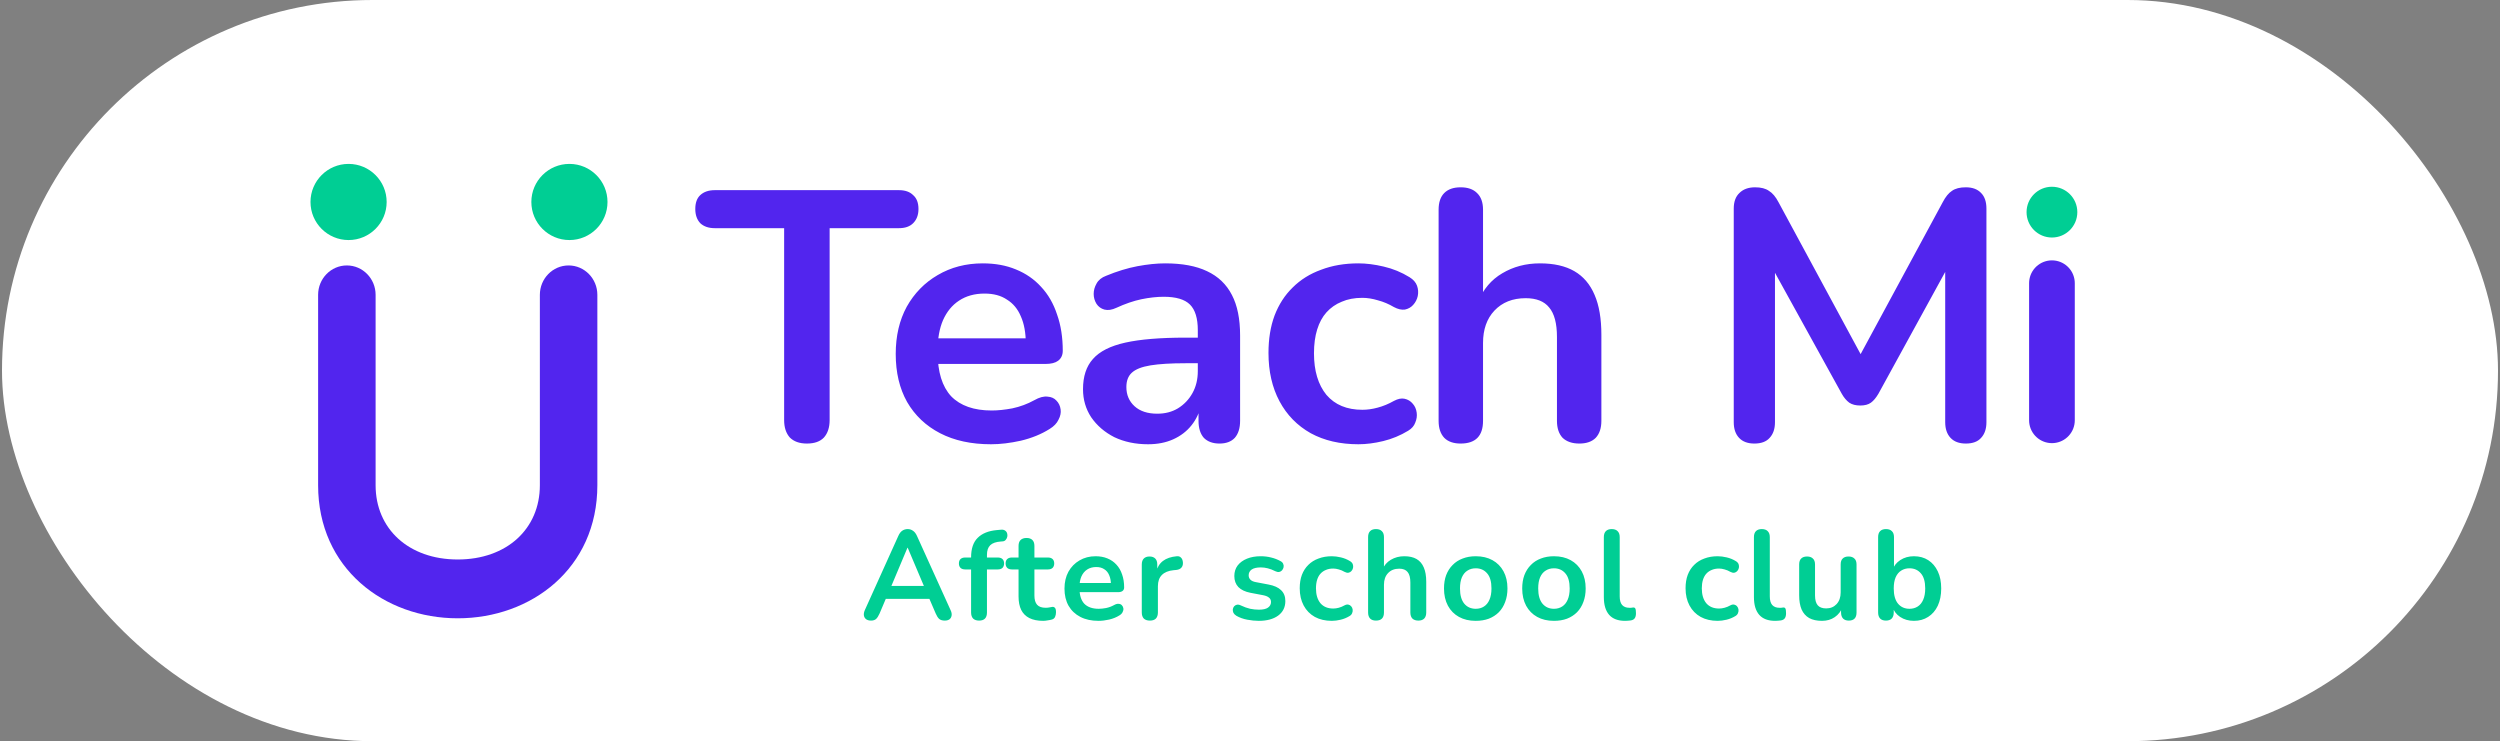 <svg width="624" height="185" viewBox="0 0 624 185" fill="none" xmlns="http://www.w3.org/2000/svg">
<rect x="0" y="0" width="624" height="185" fill="#808080" stroke="none"/>
<rect x="0.5" width="623" height="185" rx="92.5" fill="white"/>
<path d="M201.398 110.71C199.565 110.71 198.146 110.207 197.14 109.202C196.194 108.137 195.721 106.688 195.721 104.855V56.953H178.423C176.886 56.953 175.673 56.539 174.786 55.711C173.958 54.824 173.544 53.642 173.544 52.163C173.544 50.626 173.958 49.472 174.786 48.703C175.673 47.876 176.886 47.462 178.423 47.462H224.373C225.911 47.462 227.094 47.876 227.922 48.703C228.809 49.472 229.252 50.626 229.252 52.163C229.252 53.642 228.809 54.824 227.922 55.711C227.094 56.539 225.911 56.953 224.373 56.953H207.076V104.855C207.076 106.688 206.603 108.137 205.656 109.202C204.71 110.207 203.291 110.71 201.398 110.71ZM247.346 110.887C242.437 110.887 238.209 109.97 234.661 108.137C231.112 106.304 228.363 103.702 226.411 100.331C224.519 96.96 223.572 92.968 223.572 88.356C223.572 83.861 224.489 79.928 226.322 76.558C228.215 73.187 230.787 70.555 234.04 68.663C237.352 66.711 241.107 65.735 245.306 65.735C248.381 65.735 251.131 66.238 253.555 67.243C256.039 68.249 258.138 69.698 259.853 71.59C261.628 73.482 262.958 75.789 263.845 78.509C264.792 81.17 265.265 84.186 265.265 87.557C265.265 88.622 264.88 89.45 264.111 90.041C263.402 90.573 262.367 90.839 261.007 90.839H232.532V84.452H257.458L256.039 85.783C256.039 83.063 255.625 80.786 254.797 78.953C254.028 77.119 252.875 75.73 251.338 74.783C249.859 73.778 247.996 73.275 245.749 73.275C243.265 73.275 241.136 73.867 239.362 75.049C237.647 76.173 236.317 77.799 235.37 79.928C234.483 81.998 234.04 84.482 234.04 87.38V88.001C234.04 92.85 235.163 96.487 237.411 98.912C239.717 101.277 243.088 102.46 247.523 102.46C249.061 102.46 250.776 102.282 252.668 101.928C254.62 101.514 256.453 100.834 258.168 99.887C259.41 99.178 260.504 98.882 261.45 99C262.396 99.059 263.136 99.385 263.668 99.976C264.259 100.567 264.614 101.307 264.732 102.194C264.851 103.022 264.673 103.879 264.2 104.766C263.786 105.653 263.047 106.422 261.982 107.073C259.913 108.374 257.518 109.349 254.797 110C252.136 110.591 249.652 110.887 247.346 110.887ZM286.554 110.887C283.419 110.887 280.61 110.296 278.126 109.113C275.702 107.871 273.78 106.215 272.36 104.145C271 102.076 270.32 99.74 270.32 97.138C270.32 93.944 271.148 91.431 272.804 89.597C274.46 87.705 277.151 86.345 280.876 85.517C284.602 84.689 289.599 84.275 295.868 84.275H300.303V90.662H295.957C292.29 90.662 289.363 90.839 287.175 91.194C284.986 91.549 283.419 92.17 282.473 93.057C281.586 93.885 281.142 95.068 281.142 96.605C281.142 98.557 281.823 100.154 283.183 101.395C284.543 102.637 286.435 103.258 288.86 103.258C290.812 103.258 292.527 102.815 294.005 101.928C295.543 100.981 296.755 99.71 297.642 98.113C298.529 96.516 298.973 94.683 298.973 92.613V82.412C298.973 79.455 298.322 77.326 297.021 76.025C295.72 74.724 293.532 74.074 290.457 74.074C288.742 74.074 286.879 74.281 284.868 74.695C282.917 75.109 280.847 75.818 278.659 76.824C277.535 77.356 276.53 77.504 275.643 77.267C274.815 77.031 274.164 76.558 273.691 75.848C273.218 75.079 272.981 74.251 272.981 73.364C272.981 72.477 273.218 71.62 273.691 70.791C274.164 69.904 274.963 69.254 276.086 68.84C278.807 67.716 281.409 66.918 283.892 66.445C286.435 65.972 288.742 65.735 290.812 65.735C295.069 65.735 298.559 66.386 301.279 67.687C304.058 68.988 306.128 70.969 307.488 73.63C308.849 76.232 309.529 79.603 309.529 83.743V105.032C309.529 106.866 309.085 108.285 308.198 109.29C307.311 110.237 306.04 110.71 304.384 110.71C302.728 110.71 301.427 110.237 300.481 109.29C299.594 108.285 299.15 106.866 299.15 105.032V100.774H299.86C299.446 102.844 298.618 104.648 297.376 106.186C296.193 107.664 294.685 108.817 292.852 109.645C291.019 110.473 288.919 110.887 286.554 110.887ZM339.057 110.887C334.503 110.887 330.541 109.97 327.17 108.137C323.799 106.245 321.197 103.584 319.364 100.154C317.531 96.724 316.614 92.702 316.614 88.089C316.614 84.6 317.117 81.496 318.122 78.775C319.187 75.996 320.695 73.66 322.646 71.767C324.598 69.816 326.963 68.337 329.743 67.332C332.522 66.267 335.627 65.735 339.057 65.735C341.009 65.735 343.108 66.001 345.355 66.534C347.662 67.066 349.82 67.953 351.831 69.195C352.777 69.786 353.398 70.496 353.694 71.324C353.989 72.152 354.048 73.009 353.871 73.896C353.694 74.724 353.309 75.463 352.718 76.114C352.186 76.705 351.506 77.09 350.678 77.267C349.85 77.385 348.933 77.178 347.928 76.646C346.627 75.877 345.296 75.316 343.936 74.961C342.576 74.547 341.275 74.34 340.033 74.34C338.081 74.34 336.366 74.665 334.888 75.316C333.409 75.907 332.138 76.794 331.073 77.977C330.068 79.1 329.299 80.52 328.767 82.235C328.235 83.95 327.969 85.931 327.969 88.178C327.969 92.554 329.004 96.014 331.073 98.557C333.202 101.041 336.189 102.282 340.033 102.282C341.275 102.282 342.546 102.105 343.847 101.75C345.207 101.395 346.568 100.834 347.928 100.065C348.933 99.533 349.82 99.355 350.589 99.533C351.417 99.71 352.097 100.124 352.629 100.774C353.161 101.366 353.487 102.105 353.605 102.992C353.723 103.82 353.605 104.648 353.25 105.476C352.954 106.304 352.363 106.984 351.476 107.516C349.524 108.699 347.455 109.556 345.266 110.089C343.078 110.621 341.009 110.887 339.057 110.887ZM364.576 110.71C362.802 110.71 361.442 110.237 360.496 109.29C359.549 108.285 359.076 106.866 359.076 105.032V52.34C359.076 50.507 359.549 49.117 360.496 48.171C361.442 47.225 362.802 46.752 364.576 46.752C366.35 46.752 367.71 47.225 368.657 48.171C369.662 49.117 370.165 50.507 370.165 52.34V75.316H368.923C370.224 72.181 372.235 69.816 374.955 68.219C377.734 66.563 380.869 65.735 384.358 65.735C387.847 65.735 390.715 66.386 392.962 67.687C395.21 68.988 396.895 70.969 398.019 73.63C399.142 76.232 399.704 79.544 399.704 83.565V105.032C399.704 106.866 399.231 108.285 398.285 109.29C397.339 110.237 395.978 110.71 394.204 110.71C392.43 110.71 391.04 110.237 390.035 109.29C389.089 108.285 388.616 106.866 388.616 105.032V84.098C388.616 80.727 387.965 78.272 386.664 76.735C385.422 75.197 383.471 74.428 380.81 74.428C377.557 74.428 374.955 75.463 373.003 77.533C371.111 79.544 370.165 82.235 370.165 85.606V105.032C370.165 108.817 368.302 110.71 364.576 110.71ZM437.888 110.71C436.232 110.71 434.96 110.237 434.073 109.29C433.186 108.344 432.743 107.043 432.743 105.387V52.074C432.743 50.359 433.216 49.058 434.162 48.171C435.108 47.225 436.409 46.752 438.065 46.752C439.543 46.752 440.697 47.048 441.525 47.639C442.412 48.171 443.21 49.117 443.92 50.478L465.83 91.017H462.992L484.902 50.478C485.612 49.117 486.381 48.171 487.209 47.639C488.037 47.048 489.19 46.752 490.668 46.752C492.324 46.752 493.596 47.225 494.483 48.171C495.37 49.058 495.813 50.359 495.813 52.074V105.387C495.813 107.043 495.37 108.344 494.483 109.29C493.655 110.237 492.383 110.71 490.668 110.71C489.012 110.71 487.741 110.237 486.854 109.29C485.967 108.344 485.523 107.043 485.523 105.387V64.316H487.475L468.846 98.291C468.255 99.296 467.634 100.035 466.983 100.508C466.333 100.981 465.446 101.218 464.322 101.218C463.199 101.218 462.282 100.981 461.572 100.508C460.863 99.976 460.242 99.237 459.71 98.291L440.904 64.227H443.033V105.387C443.033 107.043 442.589 108.344 441.702 109.29C440.874 110.237 439.603 110.71 437.888 110.71Z" fill="#5225EE"/>
<path d="M512.164 104.905V70.689" stroke="#5225EE" stroke-width="11.405" stroke-linecap="round"/>
<circle cx="512.164" cy="52.95" r="6.336" fill="#00CE94"/>
<path d="M217.407 154.9C216.9 154.9 216.489 154.784 216.172 154.551C215.876 154.319 215.697 154.013 215.633 153.633C215.57 153.231 215.644 152.788 215.855 152.302L224.219 133.769C224.493 133.156 224.821 132.723 225.201 132.47C225.602 132.195 226.056 132.058 226.563 132.058C227.049 132.058 227.482 132.195 227.862 132.47C228.263 132.723 228.601 133.156 228.876 133.769L237.271 152.302C237.504 152.788 237.588 153.231 237.525 153.633C237.461 154.034 237.282 154.351 236.986 154.583C236.691 154.794 236.3 154.9 235.814 154.9C235.223 154.9 234.758 154.763 234.42 154.488C234.103 154.192 233.818 153.749 233.565 153.157L231.505 148.374L233.216 149.482H219.847L221.558 148.374L219.53 153.157C219.255 153.77 218.97 154.214 218.675 154.488C218.379 154.763 217.956 154.9 217.407 154.9ZM226.5 136.715L222.064 147.265L221.241 146.251H231.822L231.03 147.265L226.563 136.715H226.5ZM244.38 154.9C243.746 154.9 243.25 154.731 242.891 154.393C242.553 154.034 242.384 153.527 242.384 152.872V142.132H240.927C240.42 142.132 240.029 142.006 239.754 141.752C239.48 141.478 239.342 141.108 239.342 140.643C239.342 140.158 239.48 139.788 239.754 139.535C240.029 139.281 240.42 139.154 240.927 139.154H243.524L242.384 140.2V139.123C242.384 136.947 242.933 135.321 244.031 134.244C245.13 133.146 246.714 132.501 248.783 132.311L249.861 132.216C250.283 132.174 250.621 132.248 250.874 132.438C251.128 132.607 251.297 132.839 251.381 133.135C251.466 133.41 251.476 133.695 251.413 133.99C251.35 134.286 251.212 134.55 251.001 134.782C250.811 134.994 250.558 135.11 250.241 135.131L249.797 135.163C248.593 135.247 247.717 135.553 247.168 136.081C246.619 136.609 246.344 137.412 246.344 138.489V139.661L245.837 139.154H249.037C249.544 139.154 249.934 139.281 250.209 139.535C250.484 139.788 250.621 140.158 250.621 140.643C250.621 141.108 250.484 141.478 250.209 141.752C249.934 142.006 249.544 142.132 249.037 142.132H246.344V152.872C246.344 154.224 245.689 154.9 244.38 154.9ZM260.376 154.963C259.003 154.963 257.852 154.731 256.923 154.266C256.015 153.802 255.339 153.126 254.895 152.239C254.452 151.331 254.23 150.211 254.23 148.881V142.132H252.582C252.076 142.132 251.685 142.006 251.41 141.752C251.136 141.478 250.998 141.108 250.998 140.643C250.998 140.158 251.136 139.788 251.41 139.535C251.685 139.281 252.076 139.154 252.582 139.154H254.23V136.271C254.23 135.617 254.399 135.12 254.737 134.782C255.096 134.445 255.592 134.276 256.226 134.276C256.859 134.276 257.345 134.445 257.683 134.782C258.021 135.12 258.19 135.617 258.19 136.271V139.154H261.548C262.055 139.154 262.446 139.281 262.72 139.535C262.995 139.788 263.132 140.158 263.132 140.643C263.132 141.108 262.995 141.478 262.72 141.752C262.446 142.006 262.055 142.132 261.548 142.132H258.19V148.659C258.19 149.673 258.412 150.433 258.855 150.94C259.299 151.447 260.017 151.7 261.01 151.7C261.369 151.7 261.685 151.668 261.96 151.605C262.235 151.542 262.477 151.5 262.689 151.478C262.942 151.457 263.153 151.542 263.322 151.732C263.491 151.901 263.576 152.26 263.576 152.809C263.576 153.231 263.502 153.612 263.354 153.95C263.227 154.266 262.984 154.488 262.625 154.615C262.351 154.699 261.992 154.773 261.548 154.837C261.105 154.921 260.714 154.963 260.376 154.963ZM274.186 154.963C272.433 154.963 270.923 154.636 269.656 153.981C268.388 153.326 267.406 152.397 266.709 151.193C266.033 149.989 265.695 148.564 265.695 146.916C265.695 145.311 266.023 143.907 266.678 142.703C267.353 141.499 268.272 140.559 269.434 139.883C270.617 139.186 271.958 138.838 273.457 138.838C274.556 138.838 275.538 139.017 276.404 139.376C277.291 139.735 278.04 140.253 278.653 140.929C279.287 141.604 279.762 142.428 280.079 143.4C280.417 144.35 280.586 145.427 280.586 146.631C280.586 147.011 280.448 147.307 280.174 147.518C279.92 147.708 279.551 147.803 279.065 147.803H268.895V145.522H277.798L277.291 145.998C277.291 145.026 277.143 144.213 276.847 143.558C276.573 142.903 276.161 142.407 275.612 142.069C275.084 141.71 274.418 141.531 273.616 141.531C272.729 141.531 271.968 141.742 271.335 142.164C270.722 142.565 270.247 143.146 269.909 143.907C269.592 144.646 269.434 145.533 269.434 146.568V146.79C269.434 148.521 269.835 149.82 270.638 150.686C271.461 151.531 272.665 151.954 274.249 151.954C274.798 151.954 275.411 151.89 276.087 151.764C276.784 151.616 277.439 151.373 278.051 151.035C278.495 150.781 278.885 150.676 279.223 150.718C279.561 150.739 279.825 150.855 280.015 151.067C280.226 151.278 280.353 151.542 280.395 151.859C280.438 152.154 280.374 152.46 280.205 152.777C280.057 153.094 279.793 153.369 279.413 153.601C278.674 154.066 277.819 154.414 276.847 154.646C275.897 154.858 275.01 154.963 274.186 154.963ZM287.017 154.9C286.362 154.9 285.855 154.731 285.496 154.393C285.158 154.034 284.989 153.527 284.989 152.872V140.897C284.989 140.242 285.158 139.746 285.496 139.408C285.834 139.07 286.309 138.901 286.921 138.901C287.534 138.901 288.009 139.07 288.347 139.408C288.685 139.746 288.854 140.242 288.854 140.897V142.893H288.537C288.833 141.626 289.414 140.665 290.28 140.01C291.146 139.355 292.297 138.964 293.733 138.838C294.176 138.795 294.525 138.912 294.778 139.186C295.053 139.44 295.211 139.841 295.254 140.39C295.296 140.918 295.169 141.351 294.873 141.689C294.599 142.006 294.176 142.196 293.606 142.259L292.909 142.323C291.621 142.449 290.649 142.851 289.995 143.526C289.34 144.181 289.012 145.11 289.012 146.314V152.872C289.012 153.527 288.843 154.034 288.506 154.393C288.168 154.731 287.671 154.9 287.017 154.9ZM314.202 154.963C313.293 154.963 312.332 154.868 311.319 154.678C310.305 154.488 309.397 154.161 308.594 153.696C308.256 153.485 308.013 153.242 307.865 152.967C307.739 152.672 307.686 152.387 307.707 152.112C307.749 151.816 307.855 151.563 308.024 151.352C308.214 151.14 308.446 151.003 308.721 150.94C309.016 150.876 309.333 150.929 309.671 151.098C310.516 151.5 311.308 151.785 312.047 151.954C312.786 152.101 313.515 152.175 314.233 152.175C315.247 152.175 315.997 152.006 316.483 151.668C316.989 151.309 317.243 150.845 317.243 150.274C317.243 149.789 317.074 149.419 316.736 149.166C316.419 148.891 315.933 148.69 315.279 148.564L312.111 147.962C310.801 147.708 309.798 147.233 309.101 146.536C308.425 145.818 308.087 144.899 308.087 143.78C308.087 142.766 308.362 141.89 308.911 141.15C309.481 140.411 310.263 139.841 311.255 139.44C312.248 139.038 313.388 138.838 314.677 138.838C315.606 138.838 316.472 138.943 317.275 139.154C318.098 139.345 318.89 139.651 319.651 140.073C319.968 140.242 320.179 140.464 320.284 140.739C320.411 141.013 320.443 141.298 320.379 141.594C320.316 141.868 320.189 142.122 319.999 142.354C319.809 142.565 319.566 142.703 319.271 142.766C318.996 142.808 318.679 142.745 318.32 142.576C317.665 142.238 317.032 141.995 316.419 141.847C315.828 141.699 315.258 141.626 314.708 141.626C313.674 141.626 312.903 141.805 312.396 142.164C311.91 142.523 311.667 142.998 311.667 143.59C311.667 144.033 311.815 144.403 312.111 144.699C312.406 144.994 312.86 145.195 313.473 145.301L316.641 145.903C318.014 146.156 319.049 146.621 319.746 147.296C320.464 147.972 320.823 148.881 320.823 150.021C320.823 151.563 320.221 152.777 319.017 153.664C317.813 154.53 316.208 154.963 314.202 154.963ZM332.427 154.963C330.801 154.963 329.386 154.636 328.182 153.981C326.978 153.305 326.049 152.355 325.394 151.13C324.739 149.905 324.412 148.469 324.412 146.821C324.412 145.575 324.591 144.466 324.95 143.495C325.331 142.502 325.869 141.668 326.566 140.992C327.263 140.295 328.108 139.767 329.101 139.408C330.093 139.028 331.202 138.838 332.427 138.838C333.124 138.838 333.874 138.933 334.676 139.123C335.5 139.313 336.271 139.63 336.989 140.073C337.327 140.284 337.549 140.538 337.654 140.834C337.76 141.129 337.781 141.435 337.718 141.752C337.654 142.048 337.517 142.312 337.306 142.544C337.116 142.756 336.873 142.893 336.577 142.956C336.282 142.998 335.954 142.924 335.595 142.734C335.131 142.46 334.655 142.259 334.17 142.132C333.684 141.985 333.219 141.911 332.776 141.911C332.079 141.911 331.466 142.027 330.938 142.259C330.41 142.47 329.956 142.787 329.576 143.21C329.217 143.611 328.942 144.118 328.752 144.73C328.562 145.343 328.467 146.05 328.467 146.853C328.467 148.416 328.837 149.651 329.576 150.56C330.336 151.447 331.403 151.89 332.776 151.89C333.219 151.89 333.673 151.827 334.138 151.7C334.624 151.573 335.109 151.373 335.595 151.098C335.954 150.908 336.271 150.845 336.546 150.908C336.841 150.971 337.084 151.119 337.274 151.352C337.464 151.563 337.581 151.827 337.623 152.144C337.665 152.439 337.623 152.735 337.496 153.031C337.39 153.326 337.179 153.569 336.862 153.759C336.165 154.182 335.426 154.488 334.645 154.678C333.863 154.868 333.124 154.963 332.427 154.963ZM343.442 154.9C342.808 154.9 342.323 154.731 341.985 154.393C341.647 154.034 341.478 153.527 341.478 152.872V134.054C341.478 133.399 341.647 132.903 341.985 132.565C342.323 132.227 342.808 132.058 343.442 132.058C344.076 132.058 344.561 132.227 344.899 132.565C345.258 132.903 345.438 133.399 345.438 134.054V142.259H344.994C345.459 141.14 346.177 140.295 347.149 139.725C348.141 139.133 349.261 138.838 350.507 138.838C351.753 138.838 352.777 139.07 353.58 139.535C354.382 139.999 354.984 140.707 355.386 141.657C355.787 142.587 355.988 143.769 355.988 145.206V152.872C355.988 153.527 355.819 154.034 355.481 154.393C355.143 154.731 354.657 154.9 354.023 154.9C353.39 154.9 352.893 154.731 352.534 154.393C352.196 154.034 352.027 153.527 352.027 152.872V145.396C352.027 144.192 351.795 143.315 351.331 142.766C350.887 142.217 350.19 141.942 349.24 141.942C348.078 141.942 347.149 142.312 346.452 143.051C345.776 143.769 345.438 144.73 345.438 145.934V152.872C345.438 154.224 344.773 154.9 343.442 154.9ZM368.342 154.963C366.737 154.963 365.343 154.636 364.16 153.981C362.977 153.326 362.059 152.397 361.404 151.193C360.749 149.968 360.422 148.532 360.422 146.885C360.422 145.639 360.601 144.53 360.96 143.558C361.34 142.565 361.879 141.721 362.576 141.024C363.273 140.306 364.107 139.767 365.079 139.408C366.05 139.028 367.138 138.838 368.342 138.838C369.947 138.838 371.341 139.165 372.524 139.82C373.707 140.474 374.625 141.404 375.28 142.608C375.935 143.812 376.262 145.237 376.262 146.885C376.262 148.131 376.072 149.25 375.692 150.243C375.333 151.235 374.805 152.091 374.108 152.809C373.411 153.506 372.577 154.045 371.605 154.425C370.634 154.784 369.546 154.963 368.342 154.963ZM368.342 151.954C369.123 151.954 369.81 151.764 370.401 151.383C370.993 151.003 371.447 150.443 371.764 149.704C372.101 148.944 372.27 148.004 372.27 146.885C372.27 145.195 371.911 143.938 371.193 143.115C370.475 142.27 369.525 141.847 368.342 141.847C367.561 141.847 366.874 142.037 366.283 142.418C365.691 142.777 365.227 143.336 364.889 144.097C364.572 144.836 364.414 145.765 364.414 146.885C364.414 148.553 364.773 149.82 365.491 150.686C366.209 151.531 367.159 151.954 368.342 151.954ZM387.863 154.963C386.258 154.963 384.864 154.636 383.681 153.981C382.498 153.326 381.58 152.397 380.925 151.193C380.27 149.968 379.943 148.532 379.943 146.885C379.943 145.639 380.122 144.53 380.481 143.558C380.861 142.565 381.4 141.721 382.097 141.024C382.794 140.306 383.628 139.767 384.6 139.408C385.571 139.028 386.659 138.838 387.863 138.838C389.468 138.838 390.862 139.165 392.045 139.82C393.228 140.474 394.146 141.404 394.801 142.608C395.456 143.812 395.783 145.237 395.783 146.885C395.783 148.131 395.593 149.25 395.213 150.243C394.854 151.235 394.326 152.091 393.629 152.809C392.932 153.506 392.098 154.045 391.126 154.425C390.155 154.784 389.067 154.963 387.863 154.963ZM387.863 151.954C388.644 151.954 389.331 151.764 389.922 151.383C390.514 151.003 390.968 150.443 391.285 149.704C391.622 148.944 391.791 148.004 391.791 146.885C391.791 145.195 391.432 143.938 390.714 143.115C389.996 142.27 389.046 141.847 387.863 141.847C387.082 141.847 386.395 142.037 385.804 142.418C385.212 142.777 384.748 143.336 384.41 144.097C384.093 144.836 383.935 145.765 383.935 146.885C383.935 148.553 384.294 149.82 385.012 150.686C385.73 151.531 386.68 151.954 387.863 151.954ZM405.61 154.963C403.857 154.963 402.537 154.467 401.65 153.474C400.763 152.46 400.319 150.982 400.319 149.039V134.054C400.319 133.399 400.488 132.903 400.826 132.565C401.164 132.227 401.65 132.058 402.283 132.058C402.917 132.058 403.403 132.227 403.741 132.565C404.1 132.903 404.279 133.399 404.279 134.054V148.849C404.279 149.82 404.48 150.539 404.881 151.003C405.304 151.468 405.895 151.7 406.655 151.7C406.824 151.7 406.983 151.7 407.13 151.7C407.278 151.679 407.426 151.658 407.574 151.637C407.87 151.595 408.07 151.679 408.176 151.89C408.282 152.08 408.334 152.482 408.334 153.094C408.334 153.622 408.229 154.034 408.018 154.33C407.806 154.625 407.458 154.805 406.972 154.868C406.761 154.889 406.539 154.91 406.307 154.932C406.074 154.953 405.842 154.963 405.61 154.963ZM428.731 154.963C427.105 154.963 425.69 154.636 424.486 153.981C423.282 153.305 422.353 152.355 421.698 151.13C421.043 149.905 420.716 148.469 420.716 146.821C420.716 145.575 420.895 144.466 421.255 143.495C421.635 142.502 422.173 141.668 422.87 140.992C423.567 140.295 424.412 139.767 425.405 139.408C426.397 139.028 427.506 138.838 428.731 138.838C429.428 138.838 430.178 138.933 430.981 139.123C431.804 139.313 432.575 139.63 433.293 140.073C433.631 140.284 433.853 140.538 433.959 140.834C434.064 141.129 434.085 141.435 434.022 141.752C433.959 142.048 433.821 142.312 433.61 142.544C433.42 142.756 433.177 142.893 432.881 142.956C432.586 142.998 432.258 142.924 431.899 142.734C431.435 142.46 430.96 142.259 430.474 142.132C429.988 141.985 429.523 141.911 429.08 141.911C428.383 141.911 427.77 142.027 427.242 142.259C426.714 142.47 426.26 142.787 425.88 143.21C425.521 143.611 425.246 144.118 425.056 144.73C424.866 145.343 424.771 146.05 424.771 146.853C424.771 148.416 425.141 149.651 425.88 150.56C426.64 151.447 427.707 151.89 429.08 151.89C429.523 151.89 429.977 151.827 430.442 151.7C430.928 151.573 431.414 151.373 431.899 151.098C432.258 150.908 432.575 150.845 432.85 150.908C433.145 150.971 433.388 151.119 433.578 151.352C433.769 151.563 433.885 151.827 433.927 152.144C433.969 152.439 433.927 152.735 433.8 153.031C433.695 153.326 433.483 153.569 433.167 153.759C432.47 154.182 431.73 154.488 430.949 154.678C430.167 154.868 429.428 154.963 428.731 154.963ZM443.073 154.963C441.32 154.963 440 154.467 439.113 153.474C438.225 152.46 437.782 150.982 437.782 149.039V134.054C437.782 133.399 437.951 132.903 438.289 132.565C438.627 132.227 439.113 132.058 439.746 132.058C440.38 132.058 440.866 132.227 441.203 132.565C441.563 132.903 441.742 133.399 441.742 134.054V148.849C441.742 149.82 441.943 150.539 442.344 151.003C442.766 151.468 443.358 151.7 444.118 151.7C444.287 151.7 444.445 151.7 444.593 151.7C444.741 151.679 444.889 151.658 445.037 151.637C445.333 151.595 445.533 151.679 445.639 151.89C445.744 152.08 445.797 152.482 445.797 153.094C445.797 153.622 445.692 154.034 445.48 154.33C445.269 154.625 444.921 154.805 444.435 154.868C444.224 154.889 444.002 154.91 443.77 154.932C443.537 154.953 443.305 154.963 443.073 154.963ZM454.774 154.963C453.485 154.963 452.419 154.731 451.574 154.266C450.729 153.781 450.095 153.062 449.673 152.112C449.272 151.162 449.071 149.979 449.071 148.564V140.897C449.071 140.221 449.24 139.725 449.578 139.408C449.916 139.07 450.402 138.901 451.035 138.901C451.669 138.901 452.155 139.07 452.493 139.408C452.852 139.725 453.031 140.221 453.031 140.897V148.627C453.031 149.725 453.253 150.539 453.696 151.067C454.14 151.595 454.848 151.859 455.819 151.859C456.875 151.859 457.741 151.5 458.417 150.781C459.093 150.042 459.431 149.071 459.431 147.867V140.897C459.431 140.221 459.6 139.725 459.938 139.408C460.276 139.07 460.761 138.901 461.395 138.901C462.029 138.901 462.514 139.07 462.852 139.408C463.211 139.725 463.391 140.221 463.391 140.897V152.872C463.391 154.224 462.747 154.9 461.458 154.9C460.846 154.9 460.371 154.731 460.033 154.393C459.695 154.034 459.526 153.527 459.526 152.872V150.465L459.969 151.415C459.526 152.556 458.85 153.432 457.942 154.045C457.055 154.657 455.999 154.963 454.774 154.963ZM477.714 154.963C476.404 154.963 475.253 154.636 474.261 153.981C473.289 153.326 472.645 152.45 472.328 151.352L472.677 150.56V152.872C472.677 153.527 472.508 154.034 472.17 154.393C471.832 154.731 471.357 154.9 470.744 154.9C470.11 154.9 469.625 154.731 469.287 154.393C468.949 154.034 468.78 153.527 468.78 152.872V134.054C468.78 133.399 468.949 132.903 469.287 132.565C469.625 132.227 470.11 132.058 470.744 132.058C471.378 132.058 471.863 132.227 472.201 132.565C472.56 132.903 472.74 133.399 472.74 134.054V142.291H472.36C472.698 141.256 473.352 140.422 474.324 139.788C475.296 139.154 476.426 138.838 477.714 138.838C479.087 138.838 480.28 139.165 481.294 139.82C482.308 140.474 483.1 141.404 483.67 142.608C484.24 143.79 484.525 145.216 484.525 146.885C484.525 148.532 484.24 149.968 483.67 151.193C483.1 152.397 482.297 153.326 481.262 153.981C480.248 154.636 479.066 154.963 477.714 154.963ZM476.605 151.954C477.387 151.954 478.073 151.764 478.664 151.383C479.256 151.003 479.71 150.443 480.027 149.704C480.365 148.944 480.534 148.004 480.534 146.885C480.534 145.195 480.174 143.938 479.456 143.115C478.738 142.27 477.788 141.847 476.605 141.847C475.824 141.847 475.137 142.037 474.546 142.418C473.954 142.777 473.49 143.336 473.152 144.097C472.835 144.836 472.677 145.765 472.677 146.885C472.677 148.553 473.036 149.82 473.754 150.686C474.472 151.531 475.422 151.954 476.605 151.954Z" fill="#00CE94"/>
<path fill-rule="evenodd" clip-rule="evenodd" d="M86.576 66.254C90.539 66.254 93.751 69.54 93.751 73.593V121.119C93.751 132.011 102.009 139.648 114.251 139.648C126.492 139.648 134.75 132.011 134.75 121.119V73.593C134.75 69.54 137.962 66.254 141.925 66.254C145.887 66.254 149.1 69.54 149.1 73.593V121.119C149.1 141.88 132.577 154.327 114.251 154.327C95.924 154.327 79.401 141.88 79.401 121.119V73.593C79.401 69.54 82.614 66.254 86.576 66.254Z" fill="#5225EE"/>
<circle cx="87.004" cy="50.414" r="9.504" fill="#00CE94"/>
<circle cx="142.129" cy="50.414" r="9.504" fill="#00CE94"/>
</svg>
